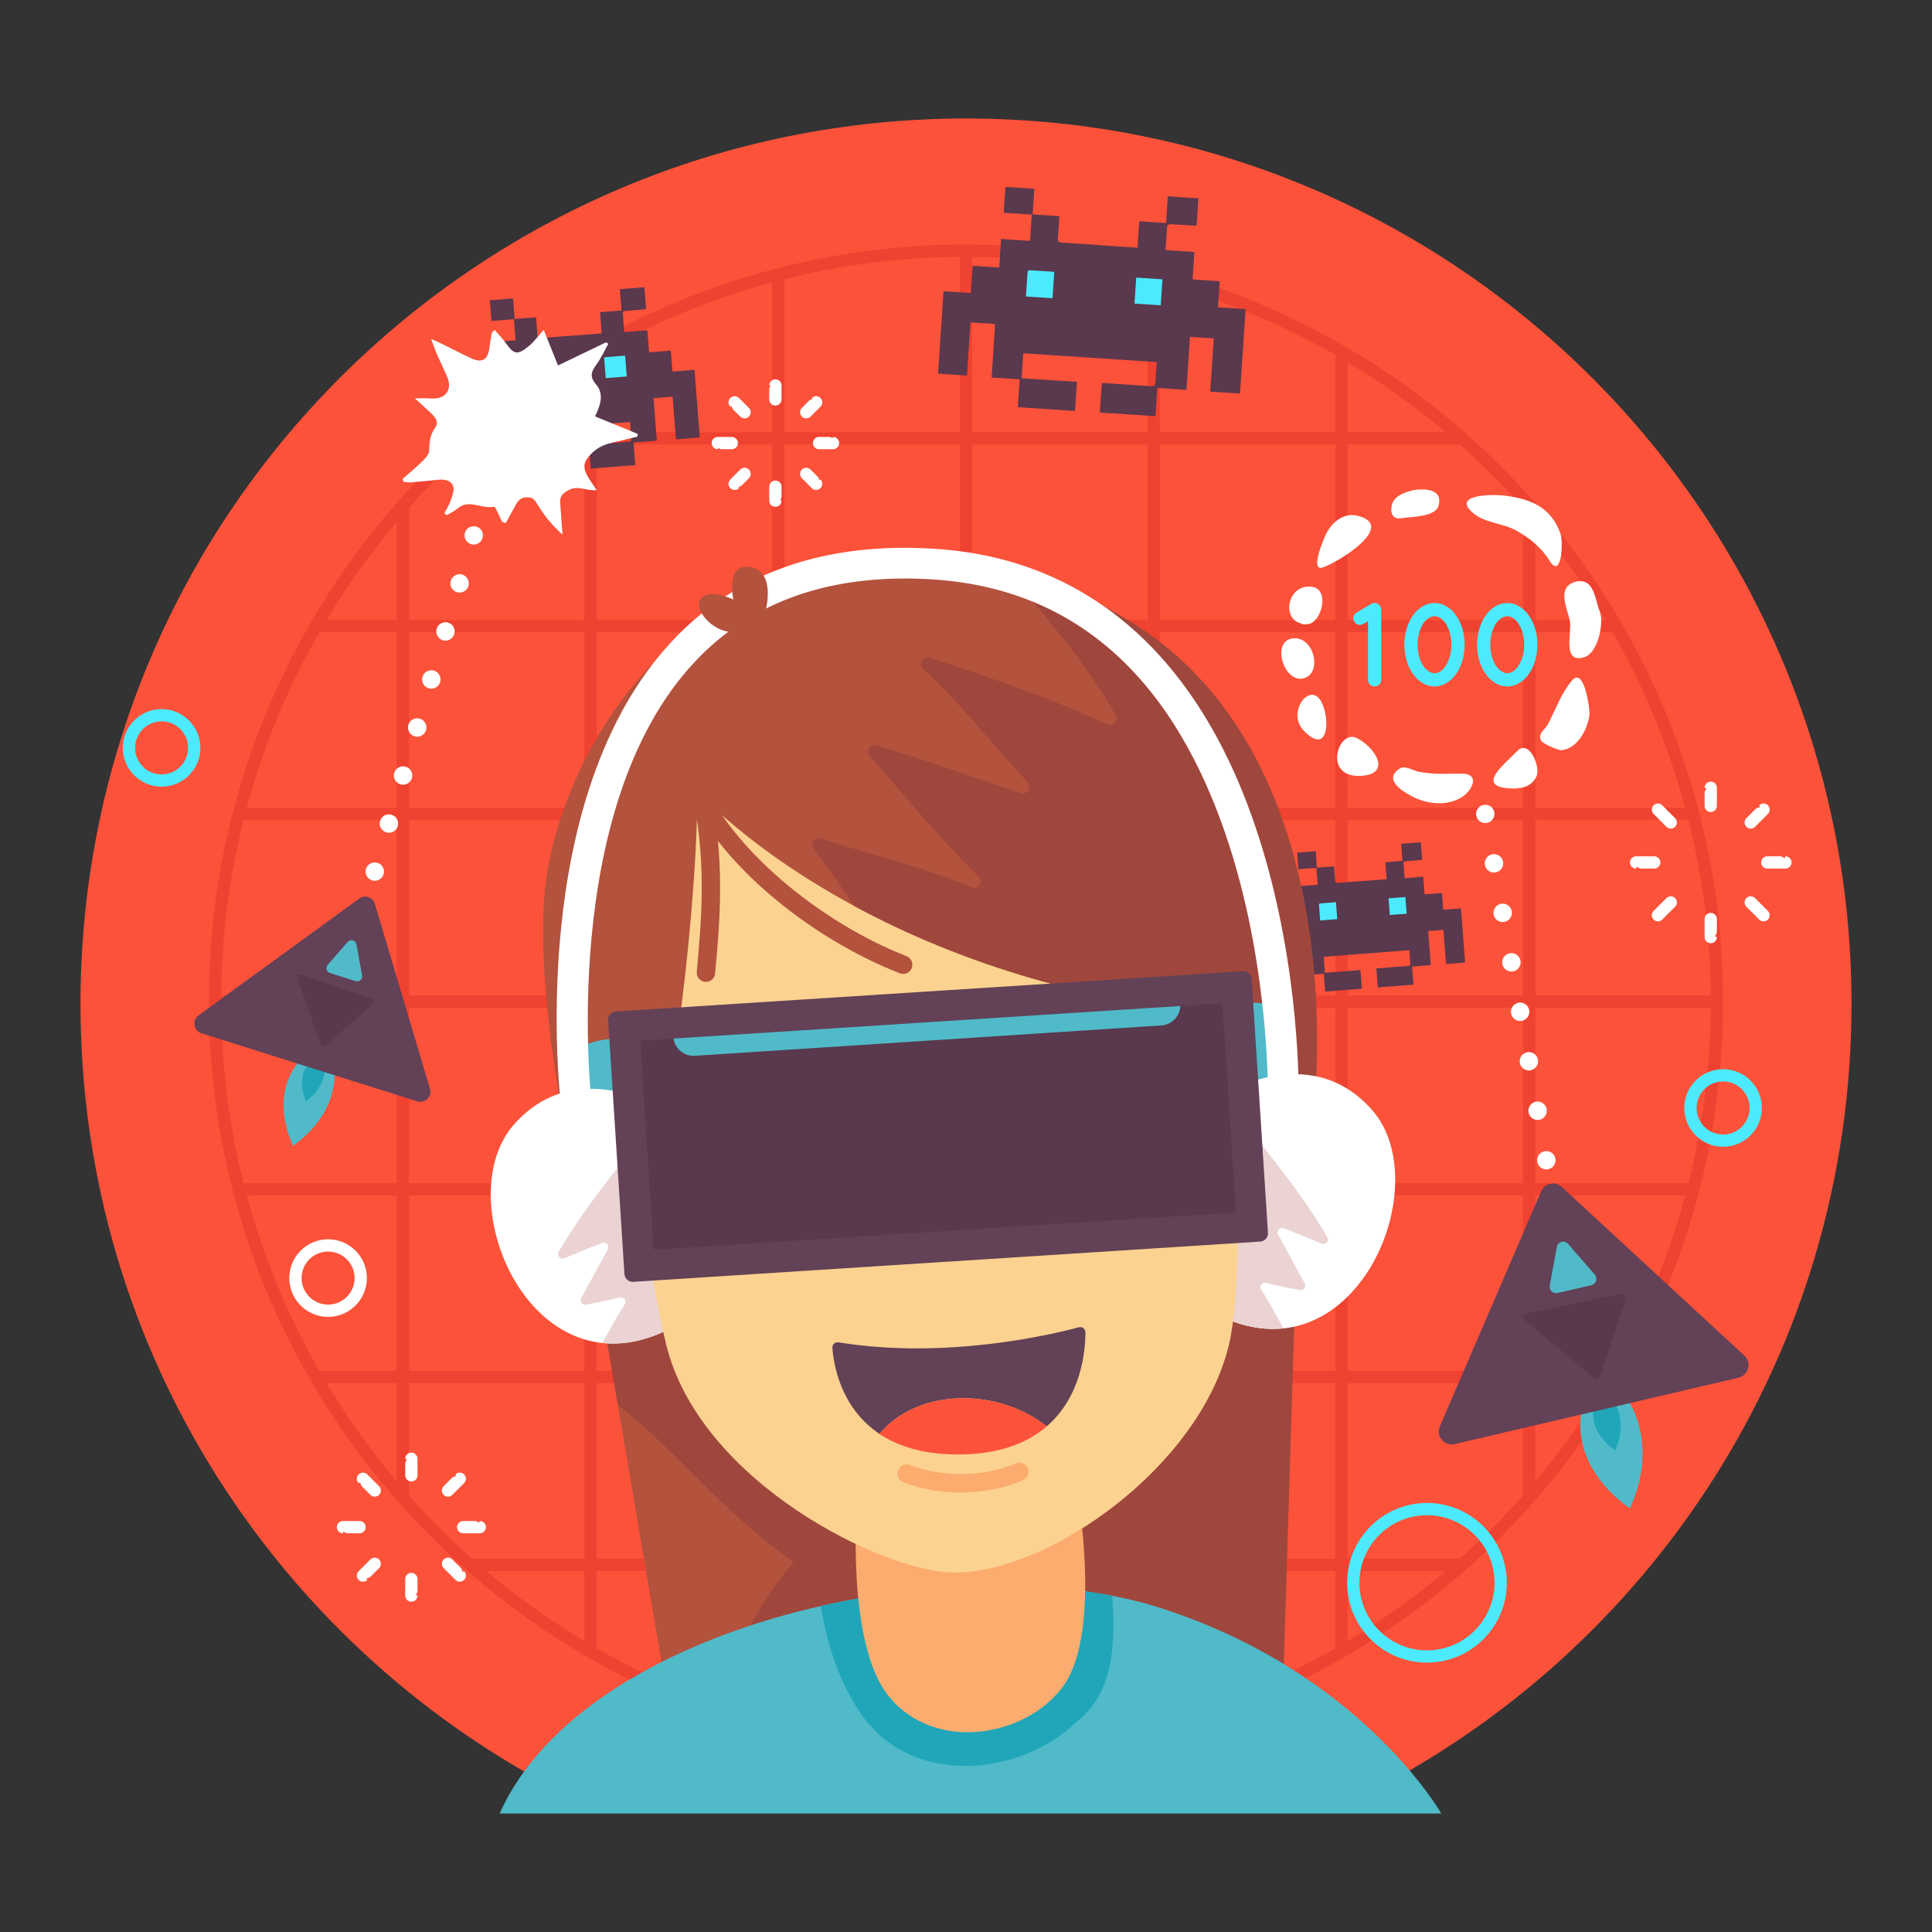 <?xml version="1.0" encoding="utf-8"?>
<!-- Generator: Adobe Illustrator 19.1.1, SVG Export Plug-In . SVG Version: 6.00 Build 0)  -->
<svg version="1.1" id="Layer_1" xmlns="http://www.w3.org/2000/svg" xmlns:xlink="http://www.w3.org/1999/xlink" x="0px" y="0px"
	 viewBox="0 0 1200 1200" enable-background="new 0 0 1200 1200" xml:space="preserve">
<rect x="0" y="0" width="1200" height="1200" fill="#333333" stroke="none"/>
<g>
	<path fill="#FC523A" d="M842.666,1117.267C1024.718,1027.607,1150,840.247,1150,623.599c0-303.757-246.243-550-550-550
		s-550,246.243-550,550c0,216.648,125.282,404.008,307.334,493.668H842.666z"/>
	<g>
		<path fill="#F04230" d="M600,151.875c-259.296,0-470.249,210.953-470.249,470.247c0,259.296,210.953,470.249,470.249,470.249
			c259.294,0,470.247-210.953,470.247-470.249C1070.247,362.827,859.294,151.875,600,151.875z M829.406,501.701H720.42V392.717
			h108.986V501.701z M837.032,392.717h108.982v108.984H837.032V392.717z M603.813,501.701V392.717h108.982v108.984H603.813z
			 M712.795,509.327v108.982H603.813V509.327H712.795z M596.187,501.701H487.203V392.717h108.984V501.701z M596.187,509.327v108.982
			H487.203V509.327H596.187z M479.578,618.309H370.596V509.327h108.982V618.309z M479.578,625.935v108.984H370.596V625.935H479.578z
			 M487.203,625.935h108.984v108.984H487.203V625.935z M596.187,742.544v108.984H487.203V742.544H596.187z M603.813,742.544h108.982
			v108.984H603.813V742.544z M603.813,734.918V625.935h108.982v108.984H603.813z M720.42,625.935h108.986v108.984H720.42V625.935z
			 M720.42,618.309V509.327h108.986v108.982H720.42z M720.42,385.092V276.108h108.986v108.984H720.42z M712.795,385.092H603.813
			V276.108h108.982V385.092z M596.187,385.092H487.203V276.108h108.984V385.092z M479.578,385.092H370.596V276.108h108.982V385.092z
			 M479.578,392.717v108.984H370.596V392.717H479.578z M362.97,501.701H253.986V392.717H362.97V501.701z M362.97,509.327v108.982
			H253.986V509.327H362.97z M362.97,625.935v108.984H253.986V625.935H362.97z M362.97,742.544v108.984H253.986V742.544H362.97z
			 M370.596,742.544h108.982v108.984H370.596V742.544z M479.578,859.154v108.982H370.596V859.154H479.578z M487.203,859.154h108.984
			v108.982H487.203V859.154z M603.813,859.154h108.982v108.982H603.813V859.154z M720.42,859.154h108.986v108.982H720.42V859.154z
			 M720.42,851.528V742.544h108.986v108.984H720.42z M837.032,742.544h108.982v108.984H837.032V742.544z M837.032,734.918V625.935
			h108.982v108.984H837.032z M837.032,618.309V509.327h108.982v108.982H837.032z M953.64,509.327h95.049
			c8.786,34.934,13.579,71.431,13.884,108.982H953.64V509.327z M953.64,501.701V392.717h47.986
			c19.428,33.88,34.667,70.449,45.066,108.984H953.64z M953.64,385.092v-60.866c16.066,19.042,30.628,39.388,43.495,60.866H953.64z
			 M946.014,385.092H837.032V276.108h69.676c13.871,12.309,26.997,25.435,39.306,39.306V385.092z M837.032,268.482v-43.494
			c21.477,12.867,41.822,27.428,60.864,43.494H837.032z M829.406,268.482H720.42V175.43c38.536,10.399,75.105,25.639,108.986,45.067
			V268.482z M712.795,268.482H603.813V159.549c37.551,0.305,74.048,5.099,108.982,13.884V268.482z M596.187,268.482H487.203v-95.049
			c34.935-8.786,71.432-13.579,108.984-13.885V268.482z M479.578,268.482H370.596v-47.986
			c33.88-19.427,70.447-34.667,108.982-45.066V268.482z M362.97,268.482h-60.866c19.042-16.066,39.389-30.628,60.866-43.495V268.482
			z M362.97,276.108v108.984H253.986v-69.679c12.309-13.871,25.435-26.996,39.306-39.305H362.97z M246.36,385.092h-43.496
			c12.868-21.478,27.43-41.824,43.496-60.867V385.092z M246.36,392.717v108.984h-93.054c10.399-38.535,25.639-75.103,45.066-108.984
			H246.36z M246.36,509.327v108.982H137.425c0.305-37.551,5.099-74.048,13.885-108.982H246.36z M246.36,625.935v108.984h-95.05
			c-8.786-34.935-13.58-71.432-13.885-108.984H246.36z M246.36,742.544v108.984h-47.987c-19.428-33.88-34.668-70.449-45.067-108.984
			H246.36z M246.36,859.154v60.866c-16.066-19.042-30.628-39.388-43.495-60.866H246.36z M253.986,859.154H362.97v108.982h-69.679
			c-13.87-12.309-26.996-25.434-39.304-39.304V859.154z M362.97,975.761v43.497c-21.478-12.868-41.825-27.43-60.868-43.497H362.97z
			 M370.596,975.761h108.982v93.053c-38.535-10.399-75.102-25.638-108.982-45.066V975.761z M487.203,975.761h108.984v108.935
			c-37.552-0.305-74.049-5.099-108.984-13.885V975.761z M603.813,975.761h108.982v95.051
			c-34.934,8.786-71.431,13.579-108.982,13.885V975.761z M720.42,975.761h108.986v47.987
			c-33.881,19.429-70.45,34.668-108.986,45.067V975.761z M837.032,975.761h60.865c-19.042,16.066-39.388,30.628-60.865,43.495
			V975.761z M837.032,968.136V859.154h108.982v69.676c-12.309,13.871-25.435,26.997-39.305,39.306H837.032z M953.64,859.154h43.494
			c-12.867,21.477-27.428,41.823-43.494,60.865V859.154z M953.64,851.528V742.544h93.052
			c-10.399,38.535-25.639,75.103-45.066,108.984H953.64z M953.64,734.918V625.935h108.934
			c-0.305,37.552-5.099,74.049-13.885,108.984H953.64z"/>
	</g>
	<g>
		<polygon fill="#4CEAFC" points="878.402,575.678 810.308,576.894 812.357,554.103 875.295,551.157 		"/>
		<path fill="#5A384D" d="M907.418,564.198c0.869,11.211,1.738,22.422,2.607,33.633c-3.84,0.32-7.679,0.641-11.519,0.954
			c-0.063,0.005-0.135-0.096-0.356-0.263c-0.535-6.897-1.079-13.92-1.624-20.951c-3.193,0.247-6.24,0.484-9.483,0.735
			c0.545,7.034,1.085,14.002,1.638,21.129c-3.933,0.305-7.672,0.595-11.604,0.9c0.299,3.859,0.586,7.558,0.873,11.257
			c-7.485,0.58-14.772,1.145-22.165,1.718c-0.307-3.962-0.607-7.832-0.915-11.805c4.076-0.316,8.054-0.624,12.031-0.933
			c2.715-0.211,5.432-0.393,8.14-0.666c0.361-0.036,0.978-0.554,0.964-0.821c-0.152-2.923-0.406-5.84-0.645-8.923
			c-17.749,1.376-35.399,2.744-53.18,4.122c0.252,3.254,0.502,6.469,0.77,9.933c7.422-0.575,14.738-1.142,22.038-1.708
			c0.312,4.03,0.605,7.81,0.898,11.588c-7.619,0.591-15.13,1.173-22.796,1.767c-0.285-3.675-0.564-7.281-0.86-11.098
			c-3.801,0.295-7.449,0.577-11.179,0.867c-0.057-0.74-0.098-1.261-0.138-1.783c-0.472-6.086-0.94-12.172-1.421-18.257
			c-0.042-0.525,0.121-1.275-0.787-1.211c-3.003,0.213-6.003,0.458-9.139,0.701c0.551,7.113,1.093,14.097,1.642,21.185
			c-3.932,0.305-7.729,0.599-11.525,0.893c-0.849-10.948-1.697-21.896-2.546-32.845c3.571-0.277,7.141-0.554,10.881-0.843
			c-0.29-3.746-0.56-7.229-0.841-10.853c3.607-0.28,7.044-0.546,10.618-0.823c-0.295-3.8-0.578-7.458-0.883-11.385
			c3.945-0.306,7.754-0.601,11.53-0.894c-0.281-3.621-0.54-6.969-0.812-10.471c-3.795,0.294-7.49,0.581-11.173,0.866
			c-0.275-3.549-0.538-6.94-0.8-10.318c3.873-0.3,7.646-0.593,11.526-0.893c0.266,3.434,0.523,6.745,0.791,10.206
			c3.579-0.277,7.052-0.547,10.654-0.826c0.235,3.032,0.522,5.911,0.653,8.796c0.058,1.282,0.488,1.607,1.748,1.503
			c6.257-0.516,12.521-0.935,18.782-1.4c3.756-0.279,7.51-0.58,11.462-0.886c-0.276-3.555-0.541-6.979-0.817-10.545
			c3.629-0.281,7.061-0.547,10.665-0.827c-0.281-3.628-0.551-7.109-0.825-10.638c4.17-0.323,8.164-0.633,12.203-0.946
			c0.284,3.66,0.56,7.225,0.842,10.86c-0.497,0.072-0.921,0.157-1.349,0.193c-3.062,0.256-6.127,0.478-9.184,0.782
			c-0.39,0.039-1.07,0.508-1.057,0.748c0.171,3.176,0.442,6.347,0.703,9.715c3.879-0.301,7.619-0.591,11.516-0.893
			c0.288,3.714,0.561,7.233,0.848,10.942c3.675-0.285,7.189-0.557,10.822-0.839c0.275,3.546,0.535,6.899,0.806,10.403
			C900.186,564.759,903.802,564.478,907.418,564.198z M830.595,570.879c-0.274-3.538-0.54-6.966-0.816-10.532
			c-3.389,0.263-6.699,0.507-10.004,0.805c-0.206,0.019-0.549,0.467-0.534,0.696c0.214,3.264,0.479,6.524,0.737,9.854
			C823.578,571.423,827.014,571.157,830.595,570.879z M862.45,557.965c0.272,3.504,0.537,6.933,0.804,10.369
			c3.553-0.275,6.992-0.542,10.46-0.811c-0.272-3.509-0.537-6.932-0.804-10.369C869.394,557.426,865.993,557.69,862.45,557.965z"/>
	</g>
	<g>
		<polygon fill="#4CEAFC" points="395.141,244.03 310.078,245.549 312.638,217.078 391.259,213.399 		"/>
		<path fill="#5A384D" d="M431.387,229.689c1.086,14.005,2.171,28.009,3.257,42.014c-4.796,0.4-9.593,0.801-14.39,1.192
			c-0.079,0.006-0.168-0.119-0.444-0.329c-0.668-8.615-1.348-17.389-2.029-26.172c-3.988,0.309-7.795,0.604-11.846,0.918
			c0.681,8.787,1.356,17.491,2.046,26.394c-4.913,0.381-9.584,0.743-14.496,1.124c0.374,4.821,0.732,9.442,1.09,14.063
			c-9.35,0.725-18.453,1.43-27.689,2.146c-0.384-4.95-0.758-9.784-1.143-14.747c5.092-0.395,10.061-0.78,15.029-1.165
			c3.391-0.263,6.786-0.491,10.169-0.832c0.451-0.046,1.222-0.692,1.204-1.026c-0.19-3.651-0.507-7.295-0.806-11.147
			c-22.172,1.719-44.22,3.428-66.432,5.15c0.315,4.065,0.626,8.081,0.962,12.409c9.271-0.719,18.411-1.427,27.53-2.134
			c0.39,5.034,0.756,9.756,1.122,14.475c-9.517,0.738-18.901,1.465-28.477,2.207c-0.356-4.591-0.705-9.095-1.075-13.864
			c-4.748,0.368-9.305,0.721-13.965,1.083c-0.072-0.924-0.122-1.576-0.173-2.228c-0.589-7.602-1.175-15.205-1.776-22.807
			c-0.052-0.656,0.151-1.593-0.983-1.512c-3.751,0.266-7.499,0.572-11.416,0.875c0.689,8.886,1.365,17.61,2.052,26.465
			c-4.912,0.381-9.655,0.748-14.398,1.116c-1.06-13.676-2.12-27.353-3.181-41.029c4.46-0.346,8.921-0.692,13.592-1.054
			c-0.363-4.68-0.7-9.03-1.051-13.557c4.506-0.349,8.799-0.682,13.264-1.028c-0.368-4.747-0.722-9.316-1.102-14.222
			c4.928-0.382,9.687-0.751,14.403-1.117c-0.351-4.524-0.675-8.705-1.014-13.08c-4.741,0.368-9.356,0.725-13.957,1.082
			c-0.344-4.434-0.672-8.67-0.999-12.889c4.839-0.375,9.552-0.74,14.399-1.116c0.333,4.29,0.653,8.425,0.988,12.749
			c4.471-0.347,8.81-0.683,13.309-1.032c0.294,3.788,0.652,7.383,0.815,10.988c0.073,1.602,0.61,2.007,2.184,1.877
			c7.816-0.644,15.642-1.168,23.463-1.749c4.692-0.349,9.382-0.725,14.319-1.107c-0.344-4.44-0.676-8.718-1.021-13.173
			c4.533-0.351,8.821-0.684,13.322-1.033c-0.351-4.533-0.688-8.88-1.03-13.289c5.209-0.404,10.198-0.791,15.244-1.182
			c0.354,4.572,0.7,9.026,1.052,13.566c-0.621,0.09-1.151,0.196-1.686,0.241c-3.825,0.32-7.654,0.597-11.473,0.976
			c-0.487,0.048-1.337,0.635-1.321,0.935c0.213,3.968,0.552,7.929,0.878,12.136c4.845-0.376,9.517-0.738,14.386-1.115
			c0.36,4.639,0.7,9.036,1.06,13.669c4.59-0.356,8.98-0.696,13.519-1.048c0.343,4.429,0.668,8.618,1.007,12.996
			C422.353,230.39,426.87,230.04,431.387,229.689z M335.421,238.035c-0.343-4.42-0.675-8.702-1.02-13.157
			c-4.233,0.328-8.368,0.633-12.497,1.005c-0.257,0.023-0.685,0.583-0.667,0.87c0.268,4.077,0.599,8.15,0.921,12.31
			C326.655,238.715,330.947,238.382,335.421,238.035z M375.213,221.902c0.339,4.377,0.671,8.66,1.004,12.953
			c4.438-0.344,8.735-0.677,13.067-1.013c-0.34-4.383-0.671-8.659-1.004-12.953C383.888,221.23,379.64,221.559,375.213,221.902z"/>
	</g>
	<path fill="#FFFFFF" d="M250.003,297.549c4.328-3.842,8.806-7.533,12.914-11.597c1.713-1.694,3.726-4.19,3.71-6.307
		c-0.038-5.168,0.583-9.699,3.712-14.103c2.514-3.539-0.178-6.577-2.783-9.07c-2.7-2.585-5.508-5.056-9.873-9.043
		c4.412,0,6.806-0.203,9.155,0.035c9.604,0.974,14.551-4.971,10.816-13.642c-3.197-7.422-7.066-14.555-9.801-23.307
		c2.65,1.229,5.323,2.412,7.946,3.696c5.73,2.804,11.359,5.827,17.169,8.45c6.433,2.904,9.971,0.76,10.957-6.223
		c0.448-3.174,0.926-6.345,1.49-9.5c0.084-0.471,0.717-0.844,1.781-2.018c2.348,2.715,4.796,5.128,6.753,7.888
		c5.244,7.4,7.334,7.984,14.426,2.232c3.3-2.677,5.84-6.289,9.331-10.148c3.052,7.597,5.888,14.655,8.883,22.108
		c10.551-5.089,20.178-9.733,29.806-14.376c0.486,0.289,0.972,0.578,1.457,0.867c-2.429,4.336-4.462,8.965-7.395,12.929
		c-3.162,4.275-4.444,7.459-0.323,12.228c5.023,5.812,3.097,12.645-0.587,19.966c9.132,3.752,17.836,7.328,26.54,10.904
		c-0.04,0.558-0.08,1.115-0.119,1.673c-5.278,1.259-10.548,2.55-15.836,3.768c-5.802,1.337-10.483,3.782-14.557,8.712
		c-3.678,4.45-2.968,7.83-0.762,11.848c1.513,2.756,3.411,5.3,5.762,8.896c-6.427,0.697-11.319-3.119-17.066-0.186
		c-4.206,2.147-5.897,3.994-5.555,8.31c0.457,5.775,0.836,11.556,1.406,19.533c-6.815-6.194-11.395-11.973-15.173-18.187
		c-1.659-2.729-2.641-4.792-6.205-4.995c-3.864-0.22-6.022,1.583-7.668,4.671c-2.035,3.82-4.133,7.608-6.127,11.269
		c-1.265-0.408-2.084-0.42-2.283-0.777c-1.801-3.23-4.133-9.524-5.117-9.315c-7.603,1.618-15.638-5.116-22.85,1.264
		c-1.869,1.653-4.288,2.685-6.454,4.002c-0.506-0.371-1.012-0.742-1.518-1.113c1.368-2.707,3.059-5.306,4.013-8.152
		c0.953-2.844,2.375-6.405,1.435-8.81c-1.524-3.899-5.735-4.382-9.851-3.88c-5.527,0.674-11.084,1.118-16.637,1.551
		c-1.398,0.109-2.829-0.202-4.245-0.32C250.455,298.703,250.229,298.126,250.003,297.549z"/>
	<g>
		<path fill="#FFFFFF" d="M962.321,348.068c7.752,12.604,8.581-11.789,7.05-16.217c-5.64-16.309-17.756-21.797-34.233-23.933
			c-9.23-1.196-35.162-0.603-18.964,11.7c6.809,5.172,17.752,5.528,25.47,9.839C949.853,334.044,957.329,339.951,962.321,348.068
			C963.566,350.092,955.45,336.895,962.321,348.068z"/>
		<path fill="#FFFFFF" d="M976.459,422.618c-6.563,7.592-10.306,18.158-14.867,27.006c-2.061,3.998-6.099,5.127-4.645,9.912
			c0.737,2.426,11.307,6.548,12.677,6.438c10.498-0.846,16.805-13.645,17.671-22.622
			C987.512,441.087,984.127,413.749,976.459,422.618z"/>
		<path fill="#FFFFFF" d="M993.461,379.307c-2.688-6.042-3.041-21.302-15.199-17.841c-12.368,3.52-3.784,18.246-3.081,25.084
			c0.803,7.803-4.618,25.77,8.848,21.64C992.813,405.495,996.526,386.196,993.461,379.307z"/>
		<path fill="#FFFFFF" d="M907.669,480.511c-9.215,0.04-17.376,0.618-26.46-1.155c-3.384-0.66-8.466-4.163-11.884-1.962
			c-10.835,6.979,3.013,14.741,7.457,17.102c9.345,4.966,21.408,6.421,30.904,0.815C914.172,491.483,920.02,480.457,907.669,480.511
			z"/>
		<path fill="#FFFFFF" d="M821.561,352.464c9.589-3.137,46.051-25.691,22.066-31.995c-8.561-2.25-15.018,2.923-19.256,9.746
			C823.275,331.98,812.92,355.291,821.561,352.464C826.814,350.745,818.681,353.406,821.561,352.464z"/>
		<path fill="#FFFFFF" d="M842.514,458.332c-11.484-5.395-21.04,24.747,2.56,23.58C865.358,480.908,853.515,463.5,842.514,458.332
			C838.594,456.491,846.567,460.236,842.514,458.332z"/>
		<path fill="#FFFFFF" d="M942.09,466.737c-7.342,7.777-25.469,21.417-5.031,22.898c6.737,0.488,14.207-0.375,17.304-7.495
			C956.915,476.273,949.86,458.507,942.09,466.737C937.549,471.547,945.205,463.437,942.09,466.737z"/>
		<path fill="#FFFFFF" d="M820.705,435.89c-6.975-13.029-21.693,6.473-11.1,17.708C825.122,470.057,826.43,446.584,820.705,435.89
			C818.597,431.954,822.386,439.031,820.705,435.89z"/>
		<path fill="#FFFFFF" d="M870.611,321.858c5.234-0.954,20.793-0.554,22.837-7.62c2.475-8.555-4.494-10.515-11.857-10.223
			c-5.375,0.213-15.083,3.016-16.864,8.876C863.224,317.837,864.433,322.984,870.611,321.858
			C875.478,320.971,866.17,322.668,870.611,321.858z"/>
		<path fill="#FFFFFF" d="M809.35,421.393c12.458-2.656,6.986-26.919-6.767-24.828C789.573,398.543,797.333,423.954,809.35,421.393z
			"/>
		<path fill="#FFFFFF" d="M810.796,387.581c9.882,2.197,17.755-26.105-0.081-23.028
			C798.464,366.667,796.447,387.201,810.796,387.581C814.175,388.332,802.037,387.349,810.796,387.581z"/>
	</g>
	<g>
		<g>
			<path fill="#50BAC9" d="M983.121,872.823c-9.717,39.656,29.342,64.059,29.342,64.059c19.501-43.972-3.818-70.867-3.818-70.867
				L983.121,872.823z"/>
			<path fill="#21A6B9" d="M990.141,872.334c-4.328,17.663,13.069,28.533,13.069,28.533c8.686-19.586-1.7-31.565-1.7-31.565
				L990.141,872.334z"/>
		</g>
		<path fill="#634156" d="M1083.443,841.982l-113.351-104.73c-4.077-3.767-10.654-2.372-12.851,2.725l-62.913,145.947
			c-2.615,6.066,2.79,12.526,9.222,11.021l176.263-41.217C1086.099,854.259,1088.183,846.362,1083.443,841.982z"/>
		<path fill="#50BAC9" d="M990.527,791.699L973.982,772.6c-2.215-2.557-6.404-1.414-7.014,1.914l-4.384,23.933
			c-0.523,2.853,2.047,5.308,4.873,4.655l20.929-4.833C991.348,797.584,992.517,793.996,990.527,791.699z"/>
		<path fill="#5A384D" d="M1006.609,803.665l-58.031,12.116c-2.101,0.439-2.77,3.107-1.126,4.485l42.502,35.624
			c1.396,1.17,3.531,0.557,4.095-1.175l15.529-47.74C1010.189,805.097,1008.542,803.261,1006.609,803.665z"/>
	</g>
	<g>
		<g>
			<path fill="#50BAC9" d="M187.795,657.173c-22.216,22.662-5.774,54.461-5.774,54.461c30.468-21.67,25.538-48.895,25.538-48.895
				L187.795,657.173z"/>
			<path fill="#21A6B9" d="M192.682,659.628c-9.895,10.094-2.572,24.257-2.572,24.257c13.571-9.652,11.375-21.778,11.375-21.778
				L192.682,659.628z"/>
		</g>
		<path fill="#634156" d="M267.095,676.319l-34.272-114.953c-1.233-4.135-6.183-5.809-9.672-3.272l-99.915,72.642
			c-4.153,3.019-3.1,9.48,1.797,11.024l134.187,42.311C264.004,685.58,268.528,681.126,267.095,676.319z"/>
		<path fill="#50BAC9" d="M224.903,605.869l-3.491-19.328c-0.467-2.588-3.721-3.484-5.448-1.501l-12.418,14.263
			c-1.48,1.7-0.735,4.36,1.413,5.044l15.909,5.065C223.119,610.129,225.323,608.193,224.903,605.869z"/>
		<path fill="#5A384D" d="M230.912,620.244l-43.602-14.903c-1.578-0.539-3.084,0.979-2.53,2.553l14.296,40.666
			c0.469,1.335,2.14,1.772,3.203,0.838l29.306-25.763C232.738,622.621,232.364,620.74,230.912,620.244z"/>
	</g>
	<g>
		<path fill="#FFFFFF" d="M960.423,726.356c-1.486,0-2.975-0.611-4.04-1.679c-1.031-1.069-1.642-2.554-1.642-4.04
			c0-1.489,0.611-2.975,1.642-4.044c2.171-2.134,5.946-2.134,8.121,0c1.069,1.069,1.676,2.554,1.676,4.044
			c0,1.523-0.607,2.971-1.676,4.04C963.436,725.746,961.95,726.356,960.423,726.356z"/>
		<path fill="#FFFFFF" d="M949.406,690.894c-0.573-3.124,1.523-6.062,4.613-6.631l0,0c3.128-0.536,6.099,1.523,6.635,4.651l0,0
			c0.57,3.087-1.527,6.099-4.613,6.635l0,0c-0.346,0.037-0.689,0.074-1.031,0.074l0,0
			C952.303,695.623,949.901,693.679,949.406,690.894z M943.992,660.164c-0.573-3.09,1.523-6.062,4.613-6.635l0,0
			c3.124-0.532,6.099,1.527,6.635,4.651l0,0c0.532,3.128-1.527,6.066-4.654,6.635l0,0c-0.305,0.037-0.648,0.078-0.99,0.078l0,0
			C946.889,664.893,944.487,662.946,943.992,660.164z M938.578,629.431c-0.573-3.087,1.523-6.062,4.613-6.631l0,0
			c3.124-0.536,6.099,1.523,6.631,4.651l0,0c0.536,3.128-1.523,6.062-4.651,6.635l0,0c-0.305,0.037-0.648,0.075-0.99,0.075l0,0
			C941.475,634.16,939.036,632.216,938.578,629.431z M933.123,598.701c-0.532-3.128,1.564-6.062,4.654-6.635l0,0
			c3.124-0.532,6.099,1.527,6.632,4.654l0,0c0.536,3.124-1.523,6.062-4.651,6.632l0,0c-0.343,0.041-0.648,0.078-0.99,0.078l0,0
			C936.061,603.43,933.618,601.486,933.123,598.701z M927.709,567.972c-0.532-3.128,1.564-6.065,4.654-6.635l0,0
			c3.124-0.536,6.099,1.523,6.631,4.651l0,0c0.536,3.091-1.523,6.062-4.651,6.635l0,0c-0.343,0.037-0.685,0.074-0.99,0.074l0,0
			C930.61,572.697,928.204,570.753,927.709,567.972z M922.295,537.238c-0.532-3.128,1.527-6.099,4.651-6.635l0,0
			c3.128-0.532,6.103,1.527,6.635,4.654l0,0c0.536,3.087-1.523,6.062-4.651,6.594l0,0c-0.343,0.078-0.685,0.115-0.99,0.115l0,0
			C925.192,541.967,922.79,540.023,922.295,537.238z"/>
		<path fill="#FFFFFF" d="M922.526,511.233c-1.489,0-2.975-0.607-4.044-1.676c-1.069-1.069-1.676-2.554-1.676-4.044
			c0-1.523,0.607-2.971,1.676-4.04c2.137-2.134,5.95-2.134,8.084,0c1.069,1.069,1.679,2.517,1.679,4.04
			c0,1.489-0.611,2.975-1.679,4.044C925.497,510.627,924.012,511.233,922.526,511.233z"/>
	</g>
	<g>
		<path fill="#FFFFFF" d="M232.784,547.076c-1.488,0-2.973-0.611-4.042-1.679c-1.067-1.065-1.677-2.554-1.677-4.04
			c0-1.527,0.611-2.975,1.677-4.04c2.135-2.137,5.948-2.137,8.084,0c1.067,1.065,1.677,2.513,1.677,4.04
			c0,1.486-0.611,2.975-1.677,4.04C235.76,546.465,234.309,547.076,232.784,547.076z"/>
		<path fill="#FFFFFF" d="M239.952,516.994c-3.012-0.879-4.766-4.044-3.85-7.093l0,0c0.877-3.012,4.042-4.766,7.091-3.85l0,0
			c3.012,0.875,4.766,4.04,3.852,7.09l0,0c-0.724,2.48-3.012,4.118-5.453,4.118l0,0
			C241.021,517.258,240.486,517.184,239.952,516.994z M248.723,487.176c-3.012-0.916-4.766-4.081-3.852-7.093l0,0
			c0.877-3.05,4.081-4.766,7.093-3.887l0,0c3.05,0.875,4.766,4.081,3.889,7.093l0,0c-0.763,2.513-3.051,4.114-5.492,4.114l0,0
			C249.829,487.403,249.255,487.329,248.723,487.176z M257.531,457.321c-3.051-0.875-4.766-4.04-3.889-7.093l0,0
			c0.877-3.012,4.079-4.766,7.091-3.85l0,0c3.05,0.879,4.766,4.044,3.889,7.093l0,0c-0.724,2.476-3.012,4.118-5.49,4.118l0,0
			C258.597,457.59,258.063,457.511,257.531,457.321z M266.299,427.504c-3.05-0.875-4.766-4.077-3.889-7.089l0,0
			c0.916-3.049,4.079-4.766,7.13-3.891l0,0c3.012,0.916,4.727,4.081,3.85,7.093l0,0c-0.724,2.517-3.012,4.118-5.49,4.118l0,0
			C267.366,427.735,266.834,427.657,266.299,427.504z M275.068,397.69c-3.01-0.916-4.766-4.081-3.889-7.13l0,0
			c0.916-3.012,4.081-4.729,7.13-3.85l0,0c3.012,0.875,4.766,4.077,3.852,7.089l0,0c-0.724,2.48-3.012,4.118-5.49,4.118l0,0
			C276.137,397.917,275.602,397.843,275.068,397.69z M283.839,367.835c-3.012-0.879-4.766-4.044-3.852-7.093l0,0
			c0.877-3.012,4.081-4.766,7.093-3.887l0,0c3.012,0.912,4.766,4.077,3.889,7.13l0,0c-0.763,2.476-3.012,4.077-5.492,4.077l0,0
			C284.945,368.063,284.373,367.988,283.839,367.835z"/>
		<path fill="#FFFFFF" d="M294.248,338.249c-1.525,0-2.975-0.611-4.042-1.679c-1.067-1.069-1.677-2.554-1.677-4.04
			c0-1.489,0.611-2.975,1.677-4.044c2.135-2.134,5.948-2.134,8.084,0c1.067,1.069,1.677,2.554,1.677,4.044
			c0,1.486-0.611,2.971-1.677,4.04C297.221,337.638,295.735,338.249,294.248,338.249z"/>
	</g>
	<path fill="#4CEAFC" d="M886.323,1032.693c-27.345,0-49.593-22.248-49.593-49.593s22.248-49.593,49.593-49.593
		c27.345,0,49.593,22.248,49.593,49.593S913.668,1032.693,886.323,1032.693z M886.323,941.133
		c-23.141,0-41.967,18.826-41.967,41.967s18.826,41.967,41.967,41.967c23.141,0,41.967-18.826,41.967-41.967
		S909.464,941.133,886.323,941.133z"/>
	<path fill="#FFFFFF" d="M203.781,817.939c-13.289,0-24.1-10.809-24.1-24.098c0-13.289,10.811-24.102,24.1-24.102
		c13.287,0,24.098,10.813,24.098,24.102C227.879,807.13,217.068,817.939,203.781,817.939z M203.781,777.364
		c-9.083,0-16.474,7.391-16.474,16.476c0,9.081,7.391,16.473,16.474,16.473c9.083,0,16.473-7.391,16.473-16.473
		C220.253,784.755,212.864,777.364,203.781,777.364z"/>
	<path fill="#4CEAFC" d="M1070.247,712.286c-13.289,0-24.098-10.809-24.098-24.098s10.809-24.098,24.098-24.098
		s24.098,10.809,24.098,24.098S1083.536,712.286,1070.247,712.286z M1070.247,671.715c-9.082,0-16.473,7.391-16.473,16.473
		s7.391,16.473,16.473,16.473s16.473-7.391,16.473-16.473S1079.328,671.715,1070.247,671.715z"/>
	<path fill="#4CEAFC" d="M100.371,488.621c-13.287,0-24.098-10.809-24.098-24.098s10.811-24.098,24.098-24.098
		s24.098,10.809,24.098,24.098S113.658,488.621,100.371,488.621z M100.371,448.05c-9.083,0-16.473,7.391-16.473,16.473
		c0,9.082,7.389,16.473,16.473,16.473s16.473-7.391,16.473-16.473C116.843,455.441,109.454,448.05,100.371,448.05z"/>
	<g>
		<g>
			<path fill="#FFFFFF" d="M1095.369,572.291c-0.976,0-1.951-0.372-2.696-1.117l-2.439-2.439c-0.007-0.007-0.015-0.011-0.019-0.019
				l-0.022-0.022c-0.175-0.182-0.331-0.38-0.465-0.588c-1.244-1.121-2.848-2.722-5.019-4.893c-1.489-1.489-1.489-3.902,0-5.392
				s3.902-1.489,5.392,0l5.488,5.485c0.007,0.007,0.019,0.019,0.026,0.026l0.011,0.011c0.134,0.138,0.253,0.283,0.365,0.436
				c0.648,0.573,1.329,1.259,2.074,2.003c1.489,1.489,1.489,3.902,0,5.392C1097.32,571.918,1096.345,572.291,1095.369,572.291z"/>
			<path fill="#FFFFFF" d="M1037.741,514.667c-0.976,0-1.951-0.372-2.696-1.117l-5.496-5.496c-0.007-0.007-0.015-0.015-0.022-0.022
				l-0.007-0.011c-0.134-0.138-0.257-0.283-0.365-0.432c-0.644-0.573-1.329-1.259-2.074-2.003c-1.489-1.489-1.489-3.902,0-5.392
				s3.902-1.489,5.392,0l2.443,2.439c0.007,0.011,0.019,0.022,0.03,0.03l0,0c0.179,0.19,0.339,0.391,0.477,0.603
				c1.244,1.117,2.845,2.722,5.016,4.893c1.489,1.489,1.489,3.902,0,5.392C1039.692,514.294,1038.717,514.667,1037.741,514.667z"/>
		</g>
		<g>
			<path fill="#FFFFFF" d="M1108.952,539.498h-11.26c-2.107,0-3.813-1.705-3.813-3.813s1.705-3.813,3.813-3.813h7.83
				c1.136,0,2.156,0.495,2.852,1.281l0.577-1.281c2.108,0,3.813,1.705,3.813,3.813S1111.06,539.498,1108.952,539.498z"/>
			<path fill="#FFFFFF" d="M1027.457,539.498h-7.834c-1.136,0-2.156-0.495-2.852-1.281l-0.577,1.281
				c-2.107,0-3.813-1.705-3.813-3.813s1.705-3.813,3.813-3.813h11.263c2.107,0,3.813,1.705,3.813,3.813
				S1029.564,539.498,1027.457,539.498z"/>
		</g>
		<g>
			<path fill="#FFFFFF" d="M1087.405,514.667c-0.976,0-1.951-0.372-2.696-1.117c-1.489-1.489-1.489-3.902,0-5.392l5.47-5.47
				c0.004-0.004,0.007-0.011,0.019-0.019l0.052-0.052c0.801-0.801,1.877-1.158,2.923-1.11l-0.499-1.314
				c1.489-1.489,3.902-1.489,5.392,0s1.489,3.902,0,5.392l-7.964,7.964C1089.356,514.294,1088.38,514.667,1087.405,514.667z"/>
			<path fill="#FFFFFF" d="M1029.777,572.291c-0.976,0-1.951-0.372-2.696-1.117c-1.489-1.489-1.489-3.902,0-5.392
				c0.737-0.737,1.415-1.415,2.055-1.985c0.115-0.16,0.246-0.316,0.391-0.458l0.048,0.045l-0.048-0.048
				c0.082-0.082,0.897-0.894,5.518-5.514c1.489-1.489,3.902-1.489,5.392,0s1.489,3.902,0,5.392c-2.16,2.16-3.753,3.757-4.997,4.874
				c-0.141,0.22-0.305,0.428-0.499,0.618l-0.071-0.067l0.071,0.067l-2.469,2.469
				C1031.728,571.918,1030.752,572.291,1029.777,572.291z"/>
		</g>
		<g>
			<path fill="#FFFFFF" d="M1062.573,504.379c-2.108,0-3.813-1.705-3.813-3.813v-7.834c0-1.136,0.495-2.152,1.285-2.852
				l-1.285-0.577c0-2.107,1.705-3.813,3.813-3.813c2.107,0,3.813,1.705,3.813,3.813v11.263
				C1066.386,502.673,1064.68,504.379,1062.573,504.379z"/>
			<path fill="#FFFFFF" d="M1062.573,585.878c-2.108,0-3.813-1.705-3.813-3.813v-11.263c0-2.107,1.705-3.813,3.813-3.813
				c2.107,0,3.813,1.705,3.813,3.813v7.834c0,1.136-0.495,2.156-1.281,2.852l1.281,0.577
				C1066.386,584.172,1064.68,585.878,1062.573,585.878z"/>
		</g>
	</g>
	<g>
		<g>
			<path fill="#FFFFFF" d="M285.557,982.415c-0.976,0-1.951-0.372-2.696-1.117L275.563,974c-1.489-1.489-1.489-3.902,0-5.392
				c1.489-1.489,3.902-1.489,5.392,0l5.077,5.075c0.741,0.741,1.113,1.713,1.117,2.685l1.104-0.462c1.489,1.489,1.489,3.902,0,5.392
				C287.508,982.043,286.533,982.415,285.557,982.415z"/>
			<path fill="#FFFFFF" d="M232.749,929.605c-0.976,0-1.951-0.372-2.696-1.117l-5.077-5.075c-0.741-0.741-1.113-1.713-1.117-2.685
				l-1.104,0.462c-1.489-1.489-1.489-3.902,0-5.392c1.489-1.489,3.902-1.489,5.392,0l7.298,7.298c1.489,1.489,1.489,3.902,0,5.392
				C234.7,929.233,233.725,929.605,232.749,929.605z"/>
		</g>
		<g>
			<path fill="#FFFFFF" d="M298.005,952.359h-10.32c-2.106,0-3.813-1.705-3.813-3.813s1.707-3.813,3.813-3.813h7.179
				c1.046,0,1.996,0.421,2.685,1.106l0.456-1.106c2.106,0,3.813,1.705,3.813,3.813S300.11,952.359,298.005,952.359z"/>
			<path fill="#FFFFFF" d="M223.323,952.359h-7.179c-1.046,0-1.996-0.421-2.685-1.106l-0.456,1.106
				c-2.106,0-3.813-1.705-3.813-3.813s1.707-3.813,3.813-3.813h10.32c2.106,0,3.813,1.705,3.813,3.813
				S225.429,952.359,223.323,952.359z"/>
		</g>
		<g>
			<path fill="#FFFFFF" d="M278.259,929.605c-0.976,0-1.951-0.372-2.696-1.117c-1.489-1.489-1.489-3.902,0-5.392l5.075-5.075
				c0.741-0.741,1.711-1.113,2.683-1.117l-0.46-1.106c1.489-1.489,3.902-1.489,5.392,0s1.489,3.902,0,5.392l-7.298,7.298
				C280.21,929.233,279.235,929.605,278.259,929.605z"/>
			<path fill="#FFFFFF" d="M225.451,982.415c-0.976,0-1.951-0.372-2.696-1.117c-1.489-1.489-1.489-3.902,0-5.392l2.212-2.212
				c0.004-0.004,0.007-0.007,0.009-0.011l5.077-5.075c1.489-1.489,3.902-1.489,5.392,0c1.489,1.489,1.489,3.902,0,5.392
				l-5.075,5.075c-0.741,0.741-1.711,1.113-2.683,1.117l0.46,1.106C227.402,982.043,226.427,982.415,225.451,982.415z"/>
		</g>
		<g>
			<path fill="#FFFFFF" d="M255.505,920.181c-2.106,0-3.813-1.705-3.813-3.813v-7.179c0-1.05,0.423-2,1.106-2.688l-1.106-0.454
				c0-2.107,1.707-3.813,3.813-3.813c2.106,0,3.813,1.705,3.813,3.813v10.321C259.318,918.476,257.611,920.181,255.505,920.181z"/>
			<path fill="#FFFFFF" d="M255.505,994.863c-2.106,0-3.813-1.705-3.813-3.813v-10.321c0-2.107,1.707-3.813,3.813-3.813
				c2.106,0,3.813,1.705,3.813,3.813v7.179c0,1.046-0.423,1.996-1.108,2.685l1.108,0.458
				C259.318,993.157,257.611,994.863,255.505,994.863z"/>
		</g>
	</g>
	<g>
		<g>
			<path fill="#FFFFFF" d="M506.911,304.317c-0.976,0-1.951-0.372-2.696-1.117l-1.869-1.869l0,0h-0.002l0,0l-4.273-4.275
				c-1.489-1.489-1.489-3.902,0-5.392c1.489-1.489,3.902-1.489,5.392,0l4.275,4.275c0.629,0.629,0.994,1.426,1.089,2.245l0.78-0.376
				c1.489,1.489,1.489,3.902,0,5.392C508.862,303.945,507.887,304.317,506.911,304.317z"/>
			<path fill="#FFFFFF" d="M462.455,259.859c-0.976,0-1.951-0.372-2.696-1.117l-4.275-4.275c-0.629-0.629-0.994-1.426-1.091-2.245
				l-0.778,0.376c-1.489-1.489-1.489-3.902,0-5.392s3.902-1.489,5.392,0l1.869,1.869l0,0l4.275,4.275
				c1.489,1.489,1.489,3.902,0,5.392C464.406,259.486,463.431,259.859,462.455,259.859z"/>
		</g>
		<g>
			<path fill="#FFFFFF" d="M517.391,279.016h-8.687c-2.106,0-3.813-1.705-3.813-3.813s1.707-3.813,3.813-3.813h6.043
				c0.89,0,1.711,0.305,2.361,0.819l0.283-0.819c2.106,0,3.813,1.705,3.813,3.813S519.497,279.016,517.391,279.016z"/>
			<path fill="#FFFFFF" d="M454.52,279.016h-6.043c-0.892,0-1.713-0.305-2.363-0.819l-0.283,0.819c-2.106,0-3.813-1.705-3.813-3.813
				s1.707-3.813,3.813-3.813h8.689c2.106,0,3.813,1.705,3.813,3.813S456.626,279.016,454.52,279.016z"/>
		</g>
		<g>
			<path fill="#FFFFFF" d="M500.768,259.859c-0.976,0-1.951-0.372-2.696-1.117c-1.489-1.489-1.489-3.902,0-5.392l4.224-4.226l0,0
				l0.05-0.048c0.629-0.629,1.426-0.994,2.247-1.091l-0.378-0.778c1.489-1.489,3.902-1.489,5.392,0s1.489,3.902,0,5.392
				l-6.144,6.144C502.719,259.486,501.743,259.859,500.768,259.859z"/>
			<path fill="#FFFFFF" d="M456.311,304.317c-0.976,0-1.951-0.372-2.696-1.117c-1.489-1.489-1.489-3.902,0-5.392l6.144-6.144
				c1.489-1.489,3.902-1.489,5.392,0c1.489,1.489,1.489,3.902,0,5.392l-4.224,4.226l0,0l-0.05,0.048
				c-0.629,0.629-1.426,0.994-2.247,1.091l0.378,0.778C458.262,303.945,457.287,304.317,456.311,304.317z"/>
		</g>
		<g>
			<path fill="#FFFFFF" d="M481.612,251.924c-2.106,0-3.813-1.705-3.813-3.813v-6.043c0-0.894,0.307-1.713,0.819-2.364l-0.819-0.283
				c0-2.107,1.707-3.813,3.813-3.813s3.813,1.705,3.813,3.813v8.691C485.425,250.219,483.718,251.924,481.612,251.924z"/>
			<path fill="#FFFFFF" d="M481.612,314.795c-2.106,0-3.813-1.705-3.813-3.813v-8.687c0-2.107,1.707-3.813,3.813-3.813
				s3.813,1.705,3.813,3.813v6.043c0,0.89-0.305,1.709-0.817,2.361l0.817,0.283C485.425,313.089,483.718,314.795,481.612,314.795z"
				/>
		</g>
	</g>
	<g>
		<polygon fill="#4CEAFC" points="726.372,203.26 621.151,190.009 629.371,155.338 727.028,164.777 		"/>
		<path fill="#5A384D" d="M773.642,192.011c-1.151,17.472-2.301,34.944-3.452,52.416c-5.989-0.359-11.978-0.717-17.966-1.088
			c-0.098-0.006-0.187-0.177-0.49-0.485c0.708-10.748,1.429-21.694,2.15-32.652c-4.976-0.328-9.725-0.64-14.778-0.973
			c-0.722,10.962-1.437,21.821-2.169,32.928c-6.129-0.404-11.956-0.787-18.085-1.191c-0.396,6.014-0.776,11.779-1.155,17.544
			c-11.665-0.768-23.022-1.516-34.544-2.275c0.407-6.175,0.804-12.206,1.212-18.398c6.353,0.418,12.551,0.827,18.75,1.235
			c4.231,0.278,8.459,0.601,12.694,0.781c0.564,0.024,1.63-0.636,1.668-1.052c0.415-4.538,0.671-9.091,0.988-13.897
			c-27.661-1.822-55.168-3.633-82.879-5.458c-0.334,5.071-0.664,10.082-1.02,15.481c11.567,0.762,22.969,1.513,34.346,2.262
			c-0.414,6.28-0.802,12.171-1.189,18.059c-11.874-0.782-23.58-1.553-35.527-2.34c0.377-5.728,0.747-11.346,1.139-17.297
			c-5.924-0.39-11.609-0.765-17.422-1.147c0.076-1.153,0.129-1.966,0.183-2.779c0.625-9.485,1.254-18.969,1.864-28.454
			c0.053-0.819,0.47-1.938-0.943-2.041c-4.675-0.339-9.354-0.628-14.241-0.95c-0.73,11.086-1.447,21.97-2.174,33.017
			c-6.128-0.404-12.045-0.793-17.962-1.183c1.124-17.062,2.247-34.125,3.371-51.187c5.565,0.366,11.129,0.733,16.958,1.117
			c0.384-5.839,0.742-11.266,1.114-16.913c5.621,0.37,10.978,0.723,16.547,1.09c0.39-5.922,0.765-11.623,1.169-17.744
			c6.148,0.405,12.085,0.796,17.969,1.183c0.372-5.644,0.715-10.86,1.075-16.319c-5.915-0.39-11.673-0.769-17.413-1.147
			c0.364-5.532,0.712-10.816,1.059-16.08c6.037,0.398,11.917,0.785,17.963,1.183c-0.352,5.352-0.692,10.511-1.047,15.906
			c5.578,0.367,10.991,0.724,16.604,1.093c-0.311,4.726-0.508,9.226-0.948,13.701c-0.195,1.989,0.396,2.585,2.36,2.704
			c9.758,0.595,19.506,1.34,29.259,2.014c5.851,0.404,11.704,0.774,17.863,1.18c0.365-5.54,0.716-10.876,1.082-16.434
			c5.655,0.372,11.005,0.725,16.621,1.095c0.372-5.655,0.73-11.079,1.092-16.579c6.498,0.428,12.723,0.838,19.018,1.252
			c-0.376,5.704-0.742,11.261-1.115,16.925c-0.782,0.001-1.454,0.037-2.122-0.003c-4.776-0.286-9.549-0.625-14.329-0.835
			c-0.61-0.027-1.762,0.546-1.796,0.919c-0.442,4.933-0.729,9.881-1.075,15.129c6.045,0.398,11.873,0.782,17.947,1.182
			c-0.381,5.788-0.742,11.273-1.123,17.053c5.727,0.377,11.204,0.738,16.866,1.111c-0.364,5.526-0.708,10.752-1.068,16.213
			C762.371,191.269,768.006,191.64,773.642,192.011z M653.755,185.245c0.363-5.514,0.715-10.857,1.081-16.414
			c-5.281-0.348-10.437-0.706-15.598-0.982c-0.321-0.017-0.949,0.598-0.977,0.955c-0.395,5.078-0.71,10.162-1.052,15.352
			C642.819,184.525,648.174,184.878,653.755,185.245z M705.719,172.416c-0.36,5.461-0.712,10.804-1.064,16.16
			c5.537,0.365,10.897,0.718,16.302,1.074c0.36-5.468,0.711-10.803,1.064-16.16C716.542,173.129,711.242,172.78,705.719,172.416z"/>
	</g>
	<g>
		<path fill="#4CEAFC" d="M857.909,378.617v43.675c0,2.293-1.926,4.072-4.147,4.072c-2.293,0-4.072-1.778-4.072-4.072v-36.421
			l-2.96,1.703c-0.666,0.446-1.407,0.594-2.073,0.594c-1.407,0-2.74-0.741-3.481-2.073c-1.257-1.85-0.591-4.442,1.335-5.551
			l9.105-5.404c0.072-0.075,0.22-0.075,0.295-0.148c0.148,0,0.223-0.151,0.371-0.223c0.148,0,0.295-0.075,0.443-0.075
			c0.075-0.072,0.223-0.072,0.295-0.072c0.151-0.075,0.371-0.075,0.518-0.075c0.075,0,0.151,0,0.223,0h0.075c0.22,0,0.368,0,0.518,0
			c0.072,0.075,0.22,0.075,0.295,0.075c0.22,0,0.295,0.072,0.443,0.148c0.075,0,0.223,0,0.295,0.072
			c0.223,0.151,0.298,0.223,0.446,0.223c0.072,0.075,0.148,0.148,0.295,0.223c0.075,0.072,0.223,0.148,0.295,0.223
			c0.148,0.072,0.223,0.22,0.298,0.295c0.072,0.072,0.148,0.148,0.22,0.295c0.075,0.075,0.223,0.223,0.295,0.295l0.075,0.148
			c0,0.075,0.075,0.151,0.075,0.223c0.072,0.148,0.148,0.223,0.148,0.371c0.072,0.148,0.072,0.295,0.148,0.371
			c0,0.148,0.072,0.295,0.072,0.371c0,0.22,0,0.368,0.151,0.518C857.909,378.469,857.909,378.544,857.909,378.617z"/>
		<path fill="#4CEAFC" d="M872.261,400.454c0.072-6.811,1.775-12.953,5.033-17.691c3.107-4.738,7.92-8.218,13.767-8.218
			c5.702,0,10.587,3.481,13.694,8.218c3.185,4.738,4.961,10.88,4.961,17.691c0,6.736-1.775,12.956-4.961,17.694
			c-3.107,4.662-7.992,8.215-13.694,8.215c-5.847,0-10.66-3.553-13.767-8.215C874.036,413.41,872.333,407.19,872.261,400.454z
			 M901.5,400.454c0-5.328-1.483-9.994-3.553-13.176c-2.149-3.11-4.59-4.59-6.886-4.515c-2.293-0.075-4.81,1.404-7.031,4.515
			c-2.073,3.183-3.553,7.848-3.553,13.176c0,5.256,1.48,9.994,3.553,13.104c2.221,3.183,4.738,4.59,7.031,4.59
			c2.296,0,4.738-1.407,6.886-4.59C900.017,410.448,901.5,405.71,901.5,400.454z"/>
		<path fill="#4CEAFC" d="M917.44,400.454c0.072-6.811,1.775-12.953,5.033-17.691c3.107-4.738,7.92-8.218,13.767-8.218
			c5.702,0,10.587,3.481,13.697,8.218c3.182,4.738,4.958,10.88,4.958,17.691c0,6.736-1.775,12.956-4.958,17.694
			c-3.11,4.662-7.995,8.215-13.697,8.215c-5.847,0-10.66-3.553-13.767-8.215C919.215,413.41,917.512,407.19,917.44,400.454z
			 M946.679,400.454c0-5.328-1.48-9.994-3.553-13.176c-2.149-3.11-4.59-4.59-6.886-4.515c-2.293-0.075-4.81,1.404-7.031,4.515
			c-2.073,3.183-3.553,7.848-3.553,13.176c0,5.256,1.48,9.994,3.553,13.104c2.221,3.183,4.738,4.59,7.031,4.59
			c2.296,0,4.738-1.407,6.886-4.59C945.199,410.448,946.679,405.71,946.679,400.454z"/>
	</g>
	<g>
		<polygon fill="#B3523D" points="804.709,795.291 796.22,1070.162 421.843,1096.852 373.761,813.75 		"/>
		<path fill="#9F473D" d="M373.761,813.75l9.961,58.65c39.497,31.559,65.697,67.552,109.208,97.676
			c-32.692,38.636-44.695,81.901-71.494,124.385l0.406,2.391l374.378-26.69l8.489-274.871L373.761,813.75z"/>
		<g>
			<path fill="#50BAC9" d="M895.183,1126.401c0,0-49.757-87.695-174.586-127.73c-124.829-40.035-357.028,8.601-410.276,127.73
				H895.183z"/>
			<path fill="#21A6B9" d="M668.982,1069.209c22.148-17.275,24.211-47.077,21.808-78.05c-53.151-10.234-118.787-7.764-181.04,6.403
				c3.896,22.043,9.953,43.583,23.055,64.022C564.231,1111.15,634.065,1103.524,668.982,1069.209z"/>
			<path fill="#F04230" d="M351.767,523.968c-9.735,55.9,18.28,156.594,18.28,156.594s66.729,5.409,146.803,9.024
				c-4.591-63.734-5.791-128.294-14.024-191.483C422.327,496.795,355.532,502.351,351.767,523.968z"/>
			<path fill="#B3523D" d="M341.86,643.497c7.431,60.31,21.434,115.92,21.434,115.92l40.77-13.101c0,0,12.493-51.221,20.427-109.977
				C398.194,636.399,368.157,644.201,341.86,643.497z"/>
			<path fill="#9F473D" d="M733.329,626.681c3.111,0.718,6.193,1.459,9.341,2.146l32.409,64.067l40.035,6.82
				c0,0,4.994-35.197,2.044-83.239C758.557,600.867,761.272,623.634,733.329,626.681z"/>
			<path fill="#50BAC9" d="M769.912,623.108c0,0,25.265-2.86,30.031,8.579c4.766,11.438,4.766,56.239,4.766,56.239l-34.797,4.968
				V623.108z"/>
			<path fill="#FFFFFF" d="M755.895,681.868c0,0,56.727-37.681,96.437,7.701c39.709,45.382-7.942,162.24-88.495,130.473
				S755.895,681.868,755.895,681.868z"/>
			<path fill="#EBD3D3" d="M810.417,797.195l-16.546-30.334c-1.246-2.284,1.009-4.891,3.441-3.967
				c7.567,2.875,17.081,6.803,23.591,9.531c2.494,1.045,4.838-1.697,3.476-4.033c-19.19-32.894-42.929-59.038-65.17-88.507
				c-2.115,1.193-3.314,1.982-3.314,1.982s-72.611,106.407,7.942,138.174c11.93,4.705,23.13,6.128,33.44,5.028
				c-4.562-8.091-8.938-16.366-13.94-24.018c-1.392-2.13,0.526-4.867,2.993-4.242c7.219,1.828,15.668,3.478,21.139,4.484
				C809.787,801.721,811.546,799.265,810.417,797.195z"/>
			<path fill="#FCAC6F" d="M670.259,934.075c0,0,13.173,81.12-9.66,112.953c-22.833,31.832-79.89,42.1-108.728,6.359
				c-26.832-33.255-19.486-122.392-19.486-122.392L670.259,934.075z"/>
			<path fill="#50BAC9" d="M386.405,645.032c0,0-25.414-0.792-29.232,10.997s-0.168,56.44-0.168,56.44l35.086,2.117L386.405,645.032
				z"/>
			<path fill="#FFFFFF" d="M415.509,690.945c0,0-56.727-37.681-96.437,7.701c-39.709,45.382,7.942,162.24,88.495,130.473
				C488.12,797.352,415.509,690.945,415.509,690.945z"/>
			<path fill="#EBD3D3" d="M360.987,806.29l16.546-30.334c1.246-2.284-1.009-4.891-3.441-3.967
				c-7.567,2.875-17.081,6.803-23.591,9.531c-2.494,1.045-4.838-1.697-3.476-4.033c19.19-32.894,42.929-59.038,65.17-88.507
				c2.115,1.193,3.314,1.982,3.314,1.982s72.611,106.407-7.942,138.174c-11.93,4.705-23.13,6.128-33.439,5.028
				c4.562-8.091,8.938-16.366,13.94-24.018c1.392-2.13-0.526-4.867-2.993-4.242c-7.219,1.828-15.668,3.478-21.139,4.484
				C361.616,810.817,359.858,808.36,360.987,806.29z"/>
			<path fill="#FCD290" d="M760.862,581.167c0,0,16.29,196.349,2.453,254.09c-18.111,75.578-111.517,141.491-170.298,141.491
				c-44.165,0-158.312-56.239-179.203-141.491c-23.985-97.878-27.563-272.2-27.563-272.2s0-131.542,133.449-145.841
				C645.966,403.688,749.423,466.783,760.862,581.167z"/>
			<path fill="#FC523A" d="M776.649,637.041c-9.146,0.02-18.049,0.85-26.296,4.23C759.11,639.475,767.957,638.121,776.649,637.041z"
				/>
			<path fill="#B3523D" d="M817.296,618.977c-4.949-88.093-36.364-221.587-176.538-258.953
				c-214.552-57.192-294.621,114.385-302.247,192.548c-2.872,29.44-0.054,66.021,4.563,100.213
				c25.154-9.562,51.706-13.249,78.507-14.602c5.855-44.523,11.071-97.165,11.7-146.616c0,0,96.507,109.301,305.895,136.459
				C761.885,616.692,791.937,617.867,817.296,618.977z"/>
			<path fill="#9F473D" d="M640.758,360.024c-4.565-1.217-9.048-2.293-13.492-3.306c23.363,27.756,47.371,54.867,65.727,87.63
				c1.909,3.407-1.693,7.302-5.228,5.645c-36.084-16.91-74.111-29.562-110.477-41.562c-4.14-1.366-7.164,3.855-3.963,6.816
				c23.308,21.563,43.559,47.556,65.088,70.754c2.838,3.058-0.215,7.879-4.186,6.599c-29.103-9.379-58.496-20.39-89.867-29.659
				c-3.892-1.15-6.872,3.494-4.202,6.551c21.878,25.044,43.951,51.462,67.619,75.048c3.135,3.124-0.294,8.276-4.373,6.56
				c-30.84-12.981-62.931-20.253-93.473-30.216c-3.794-1.238-6.841,3.147-4.409,6.311c9.033,11.753,17.047,23.916,25.224,35.62
				c49.574,26.778,118.579,53.559,208.431,65.212c22.708-11.332,52.76-10.158,78.12-9.048
				C812.347,530.884,780.932,397.389,640.758,360.024z"/>
			<path fill="#634156" d="M782.741,771.167l-389.418,25.011c-2.838,0.182-5.287-1.971-5.469-4.809L377.729,633.73
				c-0.182-2.838,1.971-5.287,4.809-5.469l389.418-25.011c2.838-0.182,5.287,1.971,5.469,4.809l10.125,157.639
				C787.732,768.536,785.579,770.985,782.741,771.167z"/>
			<path fill="#5A384D" d="M406.5,776.227c-0.208,0-0.525-0.169-0.549-0.534l-8.268-128.728c-0.017-0.27,0.264-0.59,0.532-0.607
				l360.509-23.154c0.264,0,0.581,0.171,0.607,0.534l8.266,128.726c0.015,0.27-0.264,0.59-0.532,0.607L406.5,776.227z"/>
			<path fill="#FCAC6F" d="M596.719,927.029c-12.488,0-24.973-2.156-35.779-6.486c-2.93-1.177-4.355-4.505-3.178-7.439
				c1.175-2.938,4.504-4.353,7.438-3.18c19.582,7.857,46.532,7.443,65.533-0.987c2.878-1.288,6.267,0.019,7.547,2.908
				c1.281,2.886-0.019,6.267-2.908,7.547C623.934,924.471,610.325,927.029,596.719,927.029z"/>
			<path fill="#50BAC9" d="M733.208,624.842l-0.211,1.376c-0.9,5.863-5.755,10.312-11.674,10.697L431.657,655.77
				c-6.544,0.426-12.326-4.222-13.317-10.704l0,0L733.208,624.842z"/>
		</g>
		<path fill="#FFFFFF" d="M358.152,697.719c-4.74,0-8.847-3.53-9.446-8.355c-0.977-7.871-22.894-193.873,69.253-291.685
			c39.634-42.075,94.351-61.199,162.773-56.809c95.942,6.147,165.467,67.957,201.052,178.741
			c26.392,82.166,24.906,161.174,24.828,164.499c-0.123,5.261-4.55,9.413-9.744,9.309c-5.261-0.119-9.432-4.483-9.312-9.744
			c0.015-0.786,1.46-79.515-24.057-158.653c-33.493-103.892-95.395-159.45-183.987-165.124
			c-62.418-4.01-112.087,13.095-147.641,50.818c-86.006,91.24-64.472,274.46-64.245,276.299c0.646,5.224-3.064,9.983-8.287,10.63
			C358.939,697.693,358.543,697.719,358.152,697.719z"/>
		<path fill="#B3523D" d="M560.976,604.919c-0.687,0-1.385-0.125-2.065-0.389c-52.916-20.513-118.87-69.374-138.638-128.173
			c-1.005-2.994,0.605-6.237,3.599-7.244c3.001-1.002,6.237,0.607,7.244,3.599c17.766,52.849,79.816,100.951,131.928,121.154
			c2.945,1.141,4.409,4.455,3.265,7.399C565.433,603.53,563.27,604.919,560.976,604.919z"/>
		<path fill="#B3523D" d="M438.486,609.872c-0.175,0-0.35-0.007-0.527-0.024c-3.144-0.287-5.462-3.068-5.176-6.214
			c3.113-34.172,6.334-69.508-3.666-115.699c-0.668-3.087,1.292-6.131,4.379-6.799c3.094-0.676,6.134,1.294,6.799,4.379
			c10.372,47.904,6.922,85.759,3.878,119.158C443.903,607.641,441.408,609.872,438.486,609.872z"/>
		<g>
			<path fill="#634156" d="M670.061,824.4c-16.573,4.46-82.376,20.216-149.235,9.345c-2.098-0.341-3.977,1.312-3.82,3.431
				c0.759,10.248,5.078,37.273,29.257,53.453c23.937-28.651,73.527-28.805,103.875-4.682c21.854-18.841,24.041-47.618,24.04-58.395
				C674.177,825.392,672.147,823.839,670.061,824.4z"/>
			<path fill="#FC523A" d="M546.263,890.63c11.853,7.932,28.48,13.257,51.799,12.721c24.252-0.558,40.776-7.661,52.076-17.403
				C619.79,861.825,570.2,861.979,546.263,890.63z"/>
		</g>
		<path fill="#B3523D" d="M474.502,383.536c0,0,8.897-27.341-7.626-31.154s-11.381,19.992-11.381,19.992s-16.103-7.902-20.789,0.359
			C430.019,380.994,453.234,406.038,474.502,383.536z"/>
	</g>
</g>
</svg>
